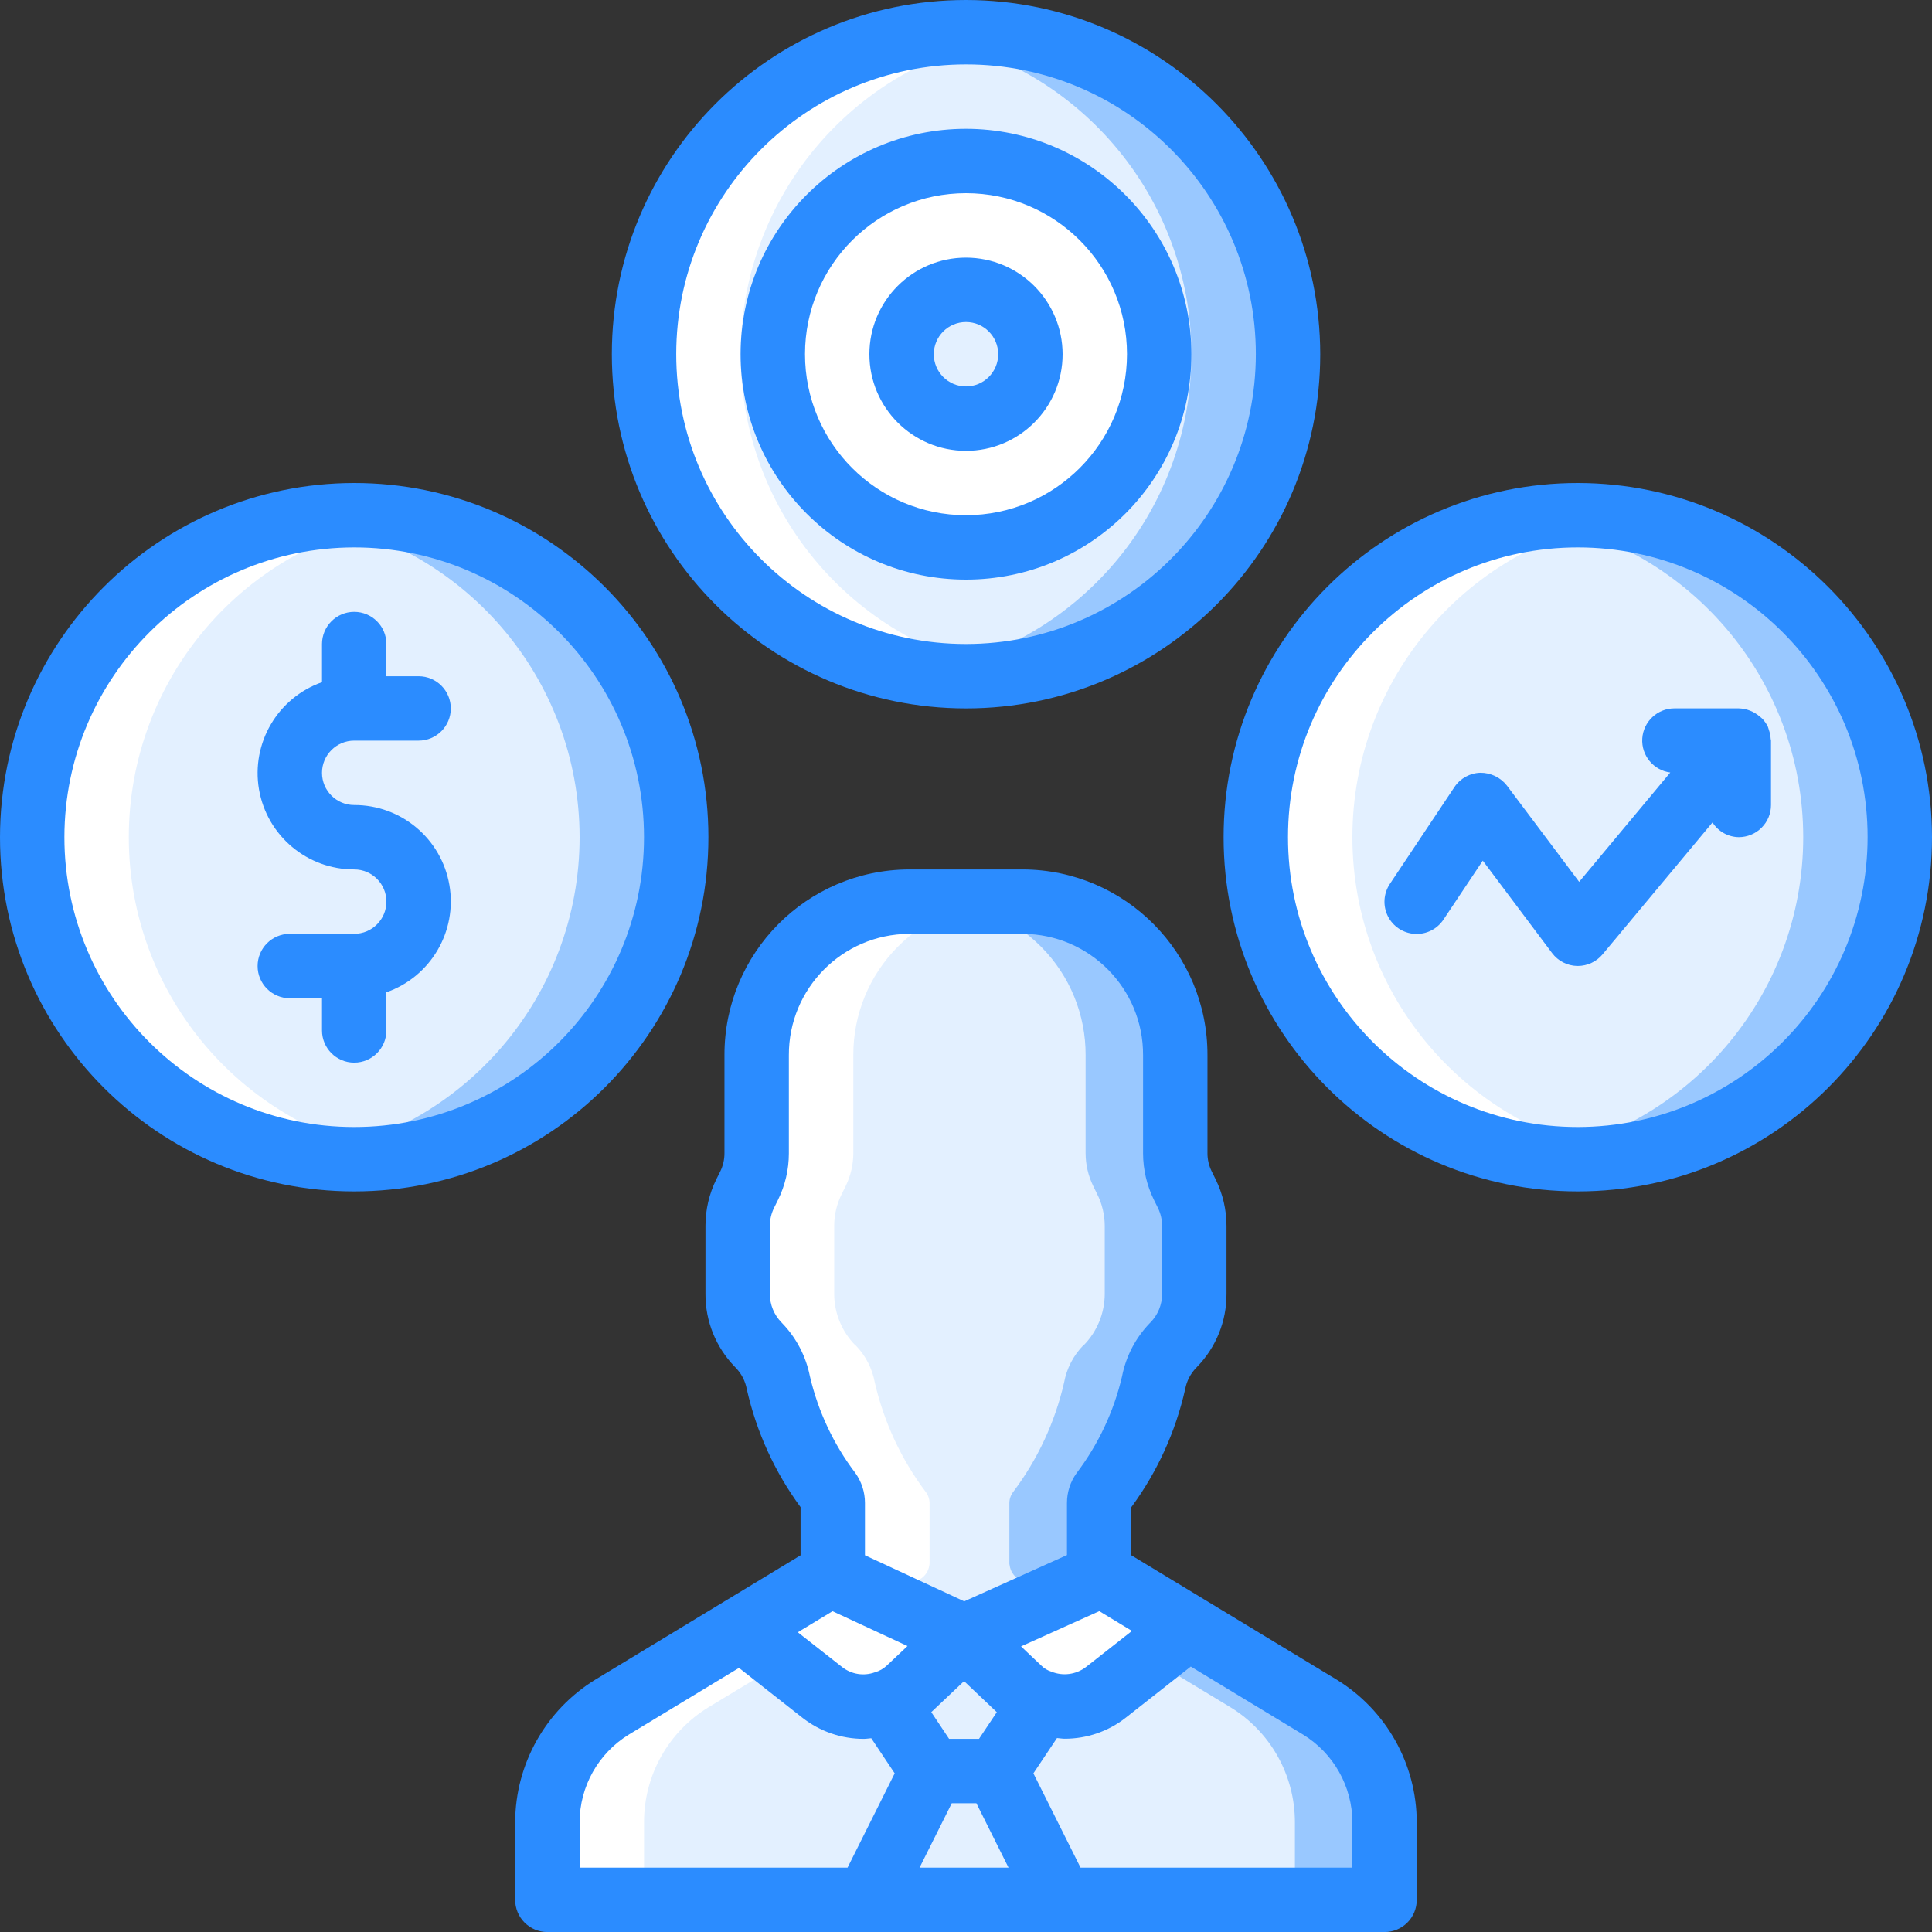 <svg width="54" height="54" viewBox="0 0 54 54" fill="none" xmlns="http://www.w3.org/2000/svg">
<rect x="0" y="0" width="54" height="54" fill="#333333" stroke="none"/>
<g clip-path="url(#clip0)">
<path d="M36.001 9.902C35.999 14.872 31.971 18.901 27.001 18.902C26.555 18.903 26.109 18.867 25.669 18.794C25.66 18.803 25.651 18.803 25.633 18.794C21.243 18.121 18.001 14.344 18.001 9.902C18.001 5.461 21.243 1.684 25.633 1.01C25.651 1.002 25.66 1.002 25.669 1.01C26.109 0.938 26.555 0.902 27.001 0.903C31.971 0.904 35.999 4.933 36.001 9.902Z" fill="#99C8FF"/>
<path d="M33.301 9.902C33.299 14.343 30.058 18.118 25.669 18.794C25.66 18.803 25.651 18.803 25.633 18.794C21.243 18.12 18.001 14.344 18.001 9.902C18.001 5.46 21.243 1.683 25.633 1.01C25.651 1.001 25.66 1.001 25.669 1.01C30.058 1.685 33.299 5.461 33.301 9.902Z" fill="#E3F0FF"/>
<path d="M18.9 23.402C18.898 28.372 14.87 32.401 9.9 32.402C9.454 32.403 9.009 32.367 8.568 32.294C8.559 32.303 8.55 32.303 8.532 32.294C4.142 31.621 0.9 27.844 0.9 23.402C0.9 18.961 4.142 15.184 8.532 14.511C8.55 14.502 8.559 14.502 8.568 14.511C9.009 14.438 9.454 14.402 9.9 14.402C14.87 14.404 18.898 18.433 18.9 23.402Z" fill="#99C8FF"/>
<path d="M16.2 23.402C16.198 27.843 12.957 31.618 8.568 32.294C8.559 32.303 8.55 32.303 8.532 32.294C4.142 31.62 0.9 27.843 0.9 23.402C0.9 18.96 4.142 15.183 8.532 14.51C8.55 14.501 8.559 14.501 8.568 14.51C12.957 15.185 16.198 18.961 16.2 23.402Z" fill="#E3F0FF"/>
<path d="M53.1 23.402C53.099 28.372 49.07 32.401 44.1 32.402C43.654 32.403 43.209 32.367 42.769 32.294C42.76 32.303 42.75 32.303 42.733 32.294C38.342 31.621 35.101 27.844 35.101 23.402C35.101 18.961 38.342 15.184 42.733 14.511C42.751 14.502 42.76 14.502 42.769 14.511C43.209 14.438 43.654 14.402 44.1 14.402C49.07 14.404 53.099 18.433 53.1 23.402Z" fill="#99C8FF"/>
<path d="M50.401 23.402C50.398 27.843 47.158 31.618 42.769 32.294C42.76 32.303 42.75 32.303 42.733 32.294C38.342 31.62 35.101 27.843 35.101 23.402C35.101 18.96 38.342 15.183 42.733 14.51C42.751 14.501 42.76 14.501 42.769 14.51C47.158 15.185 50.398 18.961 50.401 23.402Z" fill="#E3F0FF"/>
<path d="M27.001 15.303C29.983 15.303 32.401 12.885 32.401 9.903C32.401 6.92 29.983 4.503 27.001 4.503C24.018 4.503 21.601 6.92 21.601 9.903C21.601 12.885 24.018 15.303 27.001 15.303Z" fill="white"/>
<path d="M27 11.703C27.994 11.703 28.8 10.897 28.8 9.903C28.8 8.909 27.994 8.103 27 8.103C26.006 8.103 25.2 8.909 25.2 9.903C25.2 10.897 26.006 11.703 27 11.703Z" fill="#E3F0FF"/>
<path d="M38.7 50.939V53.103H15.3V50.939C15.297 49.623 15.982 48.402 17.105 47.718L20.698 45.545L21.852 44.843L23.014 44.141C23.153 44.06 23.248 43.92 23.273 43.761C23.279 43.733 23.282 43.705 23.281 43.676V42.011C23.279 41.897 23.241 41.788 23.172 41.698C22.49 40.791 22.006 39.751 21.751 38.646C21.679 38.25 21.49 37.885 21.208 37.597H21.2C20.827 37.215 20.617 36.703 20.615 36.168V34.266C20.615 33.952 20.69 33.642 20.832 33.362L20.941 33.142C21.077 32.859 21.148 32.55 21.15 32.237V29.498C21.144 28.364 21.589 27.274 22.387 26.469C23.185 25.663 24.27 25.208 25.404 25.203H28.596C29.73 25.208 30.815 25.663 31.613 26.469C32.411 27.274 32.856 28.364 32.85 29.498V32.237C32.852 32.55 32.923 32.86 33.059 33.142L33.167 33.362C33.31 33.642 33.384 33.952 33.385 34.266V36.168C33.383 36.703 33.173 37.215 32.8 37.597H32.791C32.51 37.885 32.32 38.25 32.248 38.646C31.994 39.751 31.51 40.791 30.827 41.698C30.758 41.788 30.72 41.897 30.719 42.011V43.676C30.717 43.702 30.72 43.727 30.727 43.752C30.748 43.915 30.844 44.059 30.986 44.141L33.234 45.502L36.895 47.717C38.018 48.402 38.703 49.623 38.7 50.939Z" fill="#99C8FF"/>
<path d="M36.193 50.939V53.103H15.3V50.939C15.297 49.623 15.982 48.402 17.105 47.718L20.698 45.545L21.852 44.843L23.014 44.141C23.153 44.06 23.248 43.92 23.273 43.761C23.279 43.733 23.282 43.705 23.281 43.676V42.011C23.279 41.897 23.241 41.788 23.172 41.698C22.49 40.791 22.006 39.751 21.751 38.646C21.679 38.25 21.49 37.885 21.208 37.597H21.2C20.827 37.215 20.617 36.703 20.615 36.168V34.266C20.615 33.952 20.69 33.642 20.832 33.362L20.941 33.142C21.077 32.859 21.148 32.55 21.15 32.237V29.498C21.144 28.364 21.589 27.274 22.387 26.469C23.184 25.663 24.27 25.208 25.404 25.203H26.089C27.223 25.208 28.308 25.663 29.106 26.469C29.904 27.274 30.349 28.364 30.343 29.498V32.237C30.344 32.55 30.416 32.86 30.552 33.142L30.66 33.362C30.803 33.642 30.877 33.952 30.878 34.266V36.168C30.875 36.703 30.666 37.215 30.293 37.597H30.284C30.002 37.885 29.813 38.25 29.741 38.646C29.487 39.751 29.003 40.791 28.32 41.698C28.251 41.788 28.213 41.897 28.212 42.011V43.676C28.21 43.702 28.213 43.727 28.22 43.752C28.241 43.915 28.337 44.059 28.479 44.141L30.727 45.502L34.387 47.717C35.511 48.402 36.195 49.623 36.193 50.939Z" fill="#E3F0FF"/>
<path d="M38.7 50.937V53.102H15.3V50.937C15.297 49.622 15.982 48.4 17.105 47.716L20.698 45.543L21.852 44.841L23.014 44.14L25.713 45.552L26.95 46.194L29.624 44.833L30.986 44.14L33.234 45.501L36.895 47.716C38.018 48.4 38.703 49.622 38.7 50.937Z" fill="#99C8FF"/>
<path d="M36.193 50.937V53.101H15.3V50.937C15.297 49.621 15.982 48.4 17.105 47.716L20.698 45.543L21.852 44.841L24.443 46.194L25.713 45.551L26.95 46.194L29.624 44.833L30.727 45.501L34.387 47.716C35.511 48.4 36.195 49.622 36.193 50.937Z" fill="#E3F0FF"/>
<path d="M33.236 45.501L33.135 45.662L30.628 47.657C30.161 48.028 29.533 48.128 28.974 47.919C28.751 47.849 28.547 47.727 28.38 47.564L26.951 46.194L30.294 43.802L30.729 43.751C30.749 43.914 30.845 44.058 30.988 44.14L33.236 45.501Z" fill="white"/>
<path d="M26.95 46.195L25.521 47.564C25.354 47.728 25.151 47.849 24.928 47.919C24.369 48.128 23.741 48.028 23.273 47.657L20.766 45.662L20.699 45.544L23.014 44.14C23.154 44.059 23.249 43.919 23.273 43.76L23.608 43.802L26.95 46.195Z" fill="white"/>
<path d="M28.973 47.919L27.786 49.719H26.114L24.928 47.919C25.151 47.849 25.354 47.727 25.521 47.563L26.95 46.194L28.379 47.563C28.547 47.727 28.75 47.848 28.973 47.919Z" fill="#E3F0FF"/>
<path d="M29.366 52.913V53.1H24.535V52.913L26.115 49.717H27.786L29.366 52.913Z" fill="#E3F0FF"/>
<path d="M45.428 14.51C44.989 14.441 44.545 14.405 44.1 14.402C43.654 14.401 43.209 14.437 42.769 14.509C42.76 14.501 42.75 14.501 42.733 14.509C38.342 15.183 35.101 18.96 35.101 23.401C35.101 27.843 38.342 31.62 42.733 32.293C42.751 32.302 42.76 32.302 42.769 32.293C43.209 32.366 43.654 32.402 44.1 32.401C44.545 32.398 44.989 32.362 45.428 32.293C41.04 31.617 37.8 27.841 37.8 23.401C37.8 18.961 41.04 15.185 45.428 14.51Z" fill="white"/>
<path d="M18.001 50.938C17.998 49.622 18.682 48.401 19.806 47.717L23.399 45.544L24.553 44.842L25.714 44.14C25.854 44.059 25.949 43.919 25.974 43.76C25.98 43.732 25.983 43.703 25.982 43.675V42.01C25.98 41.896 25.942 41.786 25.873 41.697C25.191 40.79 24.707 39.75 24.452 38.645C24.38 38.249 24.191 37.883 23.909 37.596H23.901C23.528 37.214 23.318 36.702 23.316 36.167V34.265C23.316 33.951 23.391 33.641 23.533 33.361L23.642 33.141C23.778 32.858 23.849 32.549 23.851 32.236V29.497C23.845 28.363 24.29 27.273 25.087 26.468C25.885 25.662 26.971 25.207 28.105 25.202H25.404C24.271 25.207 23.185 25.662 22.387 26.468C21.59 27.273 21.145 28.363 21.151 29.497V32.236C21.149 32.549 21.078 32.858 20.942 33.141L20.833 33.361C20.691 33.641 20.616 33.951 20.616 34.265V36.167C20.618 36.702 20.828 37.214 21.201 37.596H21.209C21.491 37.883 21.68 38.249 21.752 38.645C22.007 39.75 22.491 40.79 23.173 41.697C23.242 41.786 23.28 41.896 23.282 42.01V43.675C23.283 43.703 23.28 43.732 23.273 43.76C23.249 43.919 23.154 44.059 23.014 44.14L21.853 44.842L20.699 45.544L17.106 47.717C15.982 48.401 15.298 49.622 15.301 50.938V53.102H18.001V50.938H18.001Z" fill="white"/>
<path d="M28.329 1.01C27.889 0.941 27.446 0.905 27.001 0.901C26.555 0.901 26.109 0.937 25.669 1.009C25.66 1.001 25.651 1.001 25.633 1.009C21.243 1.683 18.001 5.46 18.001 9.901C18.001 14.343 21.243 18.12 25.633 18.793C25.651 18.802 25.66 18.802 25.669 18.793C26.109 18.866 26.555 18.902 27.001 18.901C27.445 18.898 27.889 18.862 28.329 18.793C23.94 18.117 20.701 14.341 20.701 9.901C20.701 5.461 23.94 1.686 28.329 1.01Z" fill="white"/>
<path d="M8.532 32.293C8.55 32.302 8.559 32.302 8.568 32.293C9.009 32.365 9.454 32.401 9.9 32.401C10.345 32.397 10.789 32.361 11.228 32.292C6.84 31.617 3.6 27.841 3.6 23.401C3.6 18.96 6.84 15.184 11.228 14.509C10.789 14.44 10.345 14.404 9.9 14.4C9.454 14.4 9.009 14.436 8.568 14.508C8.559 14.499 8.55 14.499 8.532 14.508C4.142 15.182 0.9 18.959 0.9 23.401C0.9 27.842 4.142 31.619 8.532 32.293Z" fill="white"/>
<path d="M33.127 38.823C33.169 38.6 33.275 38.395 33.433 38.232C33.443 38.222 33.452 38.213 33.46 38.203C33.989 37.658 34.284 36.928 34.281 36.169V34.262C34.281 33.811 34.176 33.365 33.976 32.96L33.867 32.74C33.79 32.583 33.749 32.411 33.749 32.237V29.494C33.757 26.638 31.451 24.315 28.595 24.301H25.404C22.548 24.315 20.242 26.638 20.249 29.494V32.237C20.249 32.411 20.209 32.583 20.133 32.739L20.023 32.959C19.822 33.364 19.718 33.81 19.718 34.262V36.169C19.715 36.928 20.009 37.657 20.538 38.202C20.546 38.213 20.556 38.222 20.566 38.232C20.724 38.394 20.83 38.6 20.872 38.822C21.139 40.016 21.652 41.14 22.376 42.125V43.471L20.296 44.731C20.285 44.737 20.275 44.744 20.264 44.75L16.64 46.946C15.252 47.796 14.404 49.306 14.399 50.934V53.101C14.399 53.34 14.494 53.569 14.663 53.738C14.832 53.907 15.061 54.002 15.299 54.001H38.699C38.938 54.002 39.167 53.907 39.336 53.738C39.505 53.569 39.599 53.34 39.599 53.101V50.934C39.595 49.306 38.747 47.796 37.358 46.945L33.664 44.708L33.646 44.697L31.622 43.471V42.125C32.347 41.14 32.859 40.016 33.127 38.823ZM23.27 45.034L25.365 46.007L24.787 46.553C24.693 46.642 24.579 46.706 24.455 46.741C24.146 46.854 23.801 46.8 23.541 46.597L22.299 45.622L23.27 45.034ZM26.946 46.988L27.861 47.856L27.364 48.601H26.527L26.03 47.855L26.946 46.988ZM26.602 50.401H27.29L28.189 52.202H25.702L26.602 50.401ZM16.2 50.934C16.202 49.935 16.721 49.008 17.573 48.484L20.655 46.618L22.428 48.012C22.916 48.394 23.518 48.602 24.138 48.602C24.21 48.602 24.28 48.59 24.352 48.584L25.007 49.566L23.689 52.202H16.2V50.934ZM37.8 50.934V52.202H30.202L28.884 49.566L29.543 48.579C29.616 48.585 29.688 48.598 29.761 48.598C30.378 48.599 30.977 48.393 31.462 48.013L33.283 46.581L36.424 48.484C37.276 49.007 37.797 49.934 37.8 50.934ZM31.638 45.585L30.348 46.598C30.073 46.806 29.708 46.854 29.388 46.724C29.281 46.691 29.183 46.632 29.104 46.553L28.538 46.017L30.726 45.032L31.638 45.585ZM31.362 38.468C31.133 39.449 30.699 40.371 30.09 41.175C29.916 41.417 29.822 41.708 29.822 42.006V43.464L26.951 44.758L24.176 43.47V42.006C24.176 41.706 24.081 41.413 23.906 41.169C23.298 40.368 22.866 39.447 22.637 38.468C22.527 37.912 22.261 37.399 21.868 36.99C21.86 36.98 21.852 36.972 21.842 36.962C21.635 36.75 21.518 36.466 21.518 36.169V34.262C21.518 34.088 21.558 33.916 21.635 33.76L21.745 33.538C21.945 33.133 22.049 32.688 22.049 32.237V29.494C22.041 27.632 23.542 26.114 25.404 26.102H28.595C30.457 26.114 31.958 27.632 31.949 29.494V32.237C31.95 32.689 32.054 33.134 32.254 33.539L32.364 33.761C32.441 33.917 32.481 34.089 32.481 34.262V36.169C32.481 36.466 32.364 36.75 32.157 36.962L32.13 36.989C31.738 37.398 31.471 37.911 31.362 38.468Z" fill="#2B8CFF"/>
<path d="M27.001 0C21.533 0 17.101 4.432 17.101 9.9C17.101 15.368 21.533 19.8 27.001 19.8C32.468 19.8 36.901 15.368 36.901 9.9C36.894 4.435 32.466 0.006 27.001 0ZM27.001 18C22.527 18 18.901 14.373 18.901 9.9C18.901 5.427 22.527 1.8 27.001 1.8C31.474 1.8 35.101 5.427 35.101 9.9C35.096 14.371 31.472 17.995 27.001 18Z" fill="#2B8CFF"/>
<path d="M0 23.4C0 28.868 4.432 33.3 9.9 33.3C15.368 33.3 19.8 28.868 19.8 23.4C19.8 17.932 15.368 13.5 9.9 13.5C4.435 13.506 0.006 17.935 0 23.4ZM9.9 15.3C14.373 15.3 18 18.927 18 23.4C18 27.873 14.373 31.5 9.9 31.5C5.427 31.5 1.8 27.873 1.8 23.4C1.805 18.928 5.428 15.305 9.9 15.3Z" fill="#2B8CFF"/>
<path d="M44.1 13.5C38.633 13.5 34.2 17.932 34.2 23.4C34.2 28.868 38.633 33.3 44.1 33.3C49.568 33.3 54 28.868 54 23.4C53.994 17.935 49.565 13.506 44.1 13.5ZM44.1 31.5C39.627 31.5 36 27.873 36 23.4C36 18.927 39.627 15.3 44.1 15.3C48.574 15.3 52.2 18.927 52.2 23.4C52.195 27.872 48.572 31.495 44.1 31.5Z" fill="#2B8CFF"/>
<path d="M27 3.6C23.521 3.6 20.7 6.421 20.7 9.9C20.7 13.379 23.521 16.2 27 16.2C30.48 16.2 33.3 13.38 33.3 9.9C33.296 6.422 30.478 3.604 27 3.6ZM27 14.4C24.515 14.4 22.5 12.385 22.5 9.9C22.5 7.415 24.515 5.4 27 5.4C29.485 5.4 31.5 7.415 31.5 9.9C31.497 12.384 29.484 14.397 27 14.4Z" fill="#2B8CFF"/>
<path d="M27 7.201C25.509 7.201 24.3 8.41 24.3 9.901C24.3 11.392 25.509 12.601 27 12.601C28.491 12.601 29.7 11.392 29.7 9.901C29.698 8.411 28.49 7.203 27 7.201ZM27 10.801C26.503 10.801 26.1 10.398 26.1 9.901C26.1 9.404 26.503 9.001 27 9.001C27.497 9.001 27.9 9.404 27.9 9.901C27.899 10.398 27.497 10.801 27 10.801Z" fill="#2B8CFF"/>
<path d="M9.9 26.101H8.1C7.603 26.101 7.2 26.504 7.2 27.001C7.2 27.498 7.603 27.901 8.1 27.901H9V28.801C9 29.298 9.403 29.701 9.9 29.701C10.397 29.701 10.8 29.298 10.8 28.801V27.735C12.04 27.299 12.784 26.033 12.561 24.738C12.339 23.443 11.214 22.498 9.9 22.501C9.403 22.501 9 22.098 9 21.601C9 21.104 9.403 20.701 9.9 20.701H11.7C12.197 20.701 12.6 20.298 12.6 19.801C12.6 19.304 12.197 18.901 11.7 18.901H10.8V18.001C10.8 17.504 10.397 17.101 9.9 17.101C9.403 17.101 9 17.504 9 18.001V19.067C7.761 19.503 7.017 20.769 7.239 22.064C7.462 23.359 8.587 24.304 9.9 24.301C10.398 24.301 10.8 24.704 10.8 25.201C10.8 25.698 10.397 26.101 9.9 26.101Z" fill="#2B8CFF"/>
<path d="M49.44 20.398C49.432 20.377 49.429 20.355 49.42 20.334C49.418 20.329 49.418 20.323 49.415 20.317C49.373 20.23 49.318 20.151 49.251 20.082C49.232 20.063 49.21 20.048 49.19 20.031C49.027 19.887 48.818 19.805 48.6 19.799H46.8C46.326 19.799 45.933 20.168 45.902 20.641C45.872 21.115 46.215 21.531 46.685 21.592L44.138 24.648L42.12 21.959C41.942 21.73 41.667 21.597 41.376 21.599C41.084 21.607 40.814 21.756 40.652 21.999L38.852 24.699C38.67 24.967 38.646 25.311 38.788 25.602C38.931 25.892 39.218 26.083 39.541 26.103C39.864 26.123 40.172 25.968 40.349 25.698L41.444 24.056L43.381 26.638C43.546 26.859 43.802 26.991 44.078 26.999H44.1C44.368 26.998 44.621 26.88 44.792 26.675L47.865 22.988C48.025 23.241 48.302 23.395 48.6 23.399C48.839 23.399 49.068 23.304 49.237 23.135C49.406 22.966 49.501 22.737 49.5 22.499V20.699C49.5 20.682 49.492 20.669 49.491 20.652C49.487 20.566 49.469 20.48 49.44 20.398Z" fill="#2B8CFF"/>
</g>
<defs>
<clipPath id="clip0">
<rect width="54" height="54" fill="white"/>
</clipPath>
</defs>
</svg>
